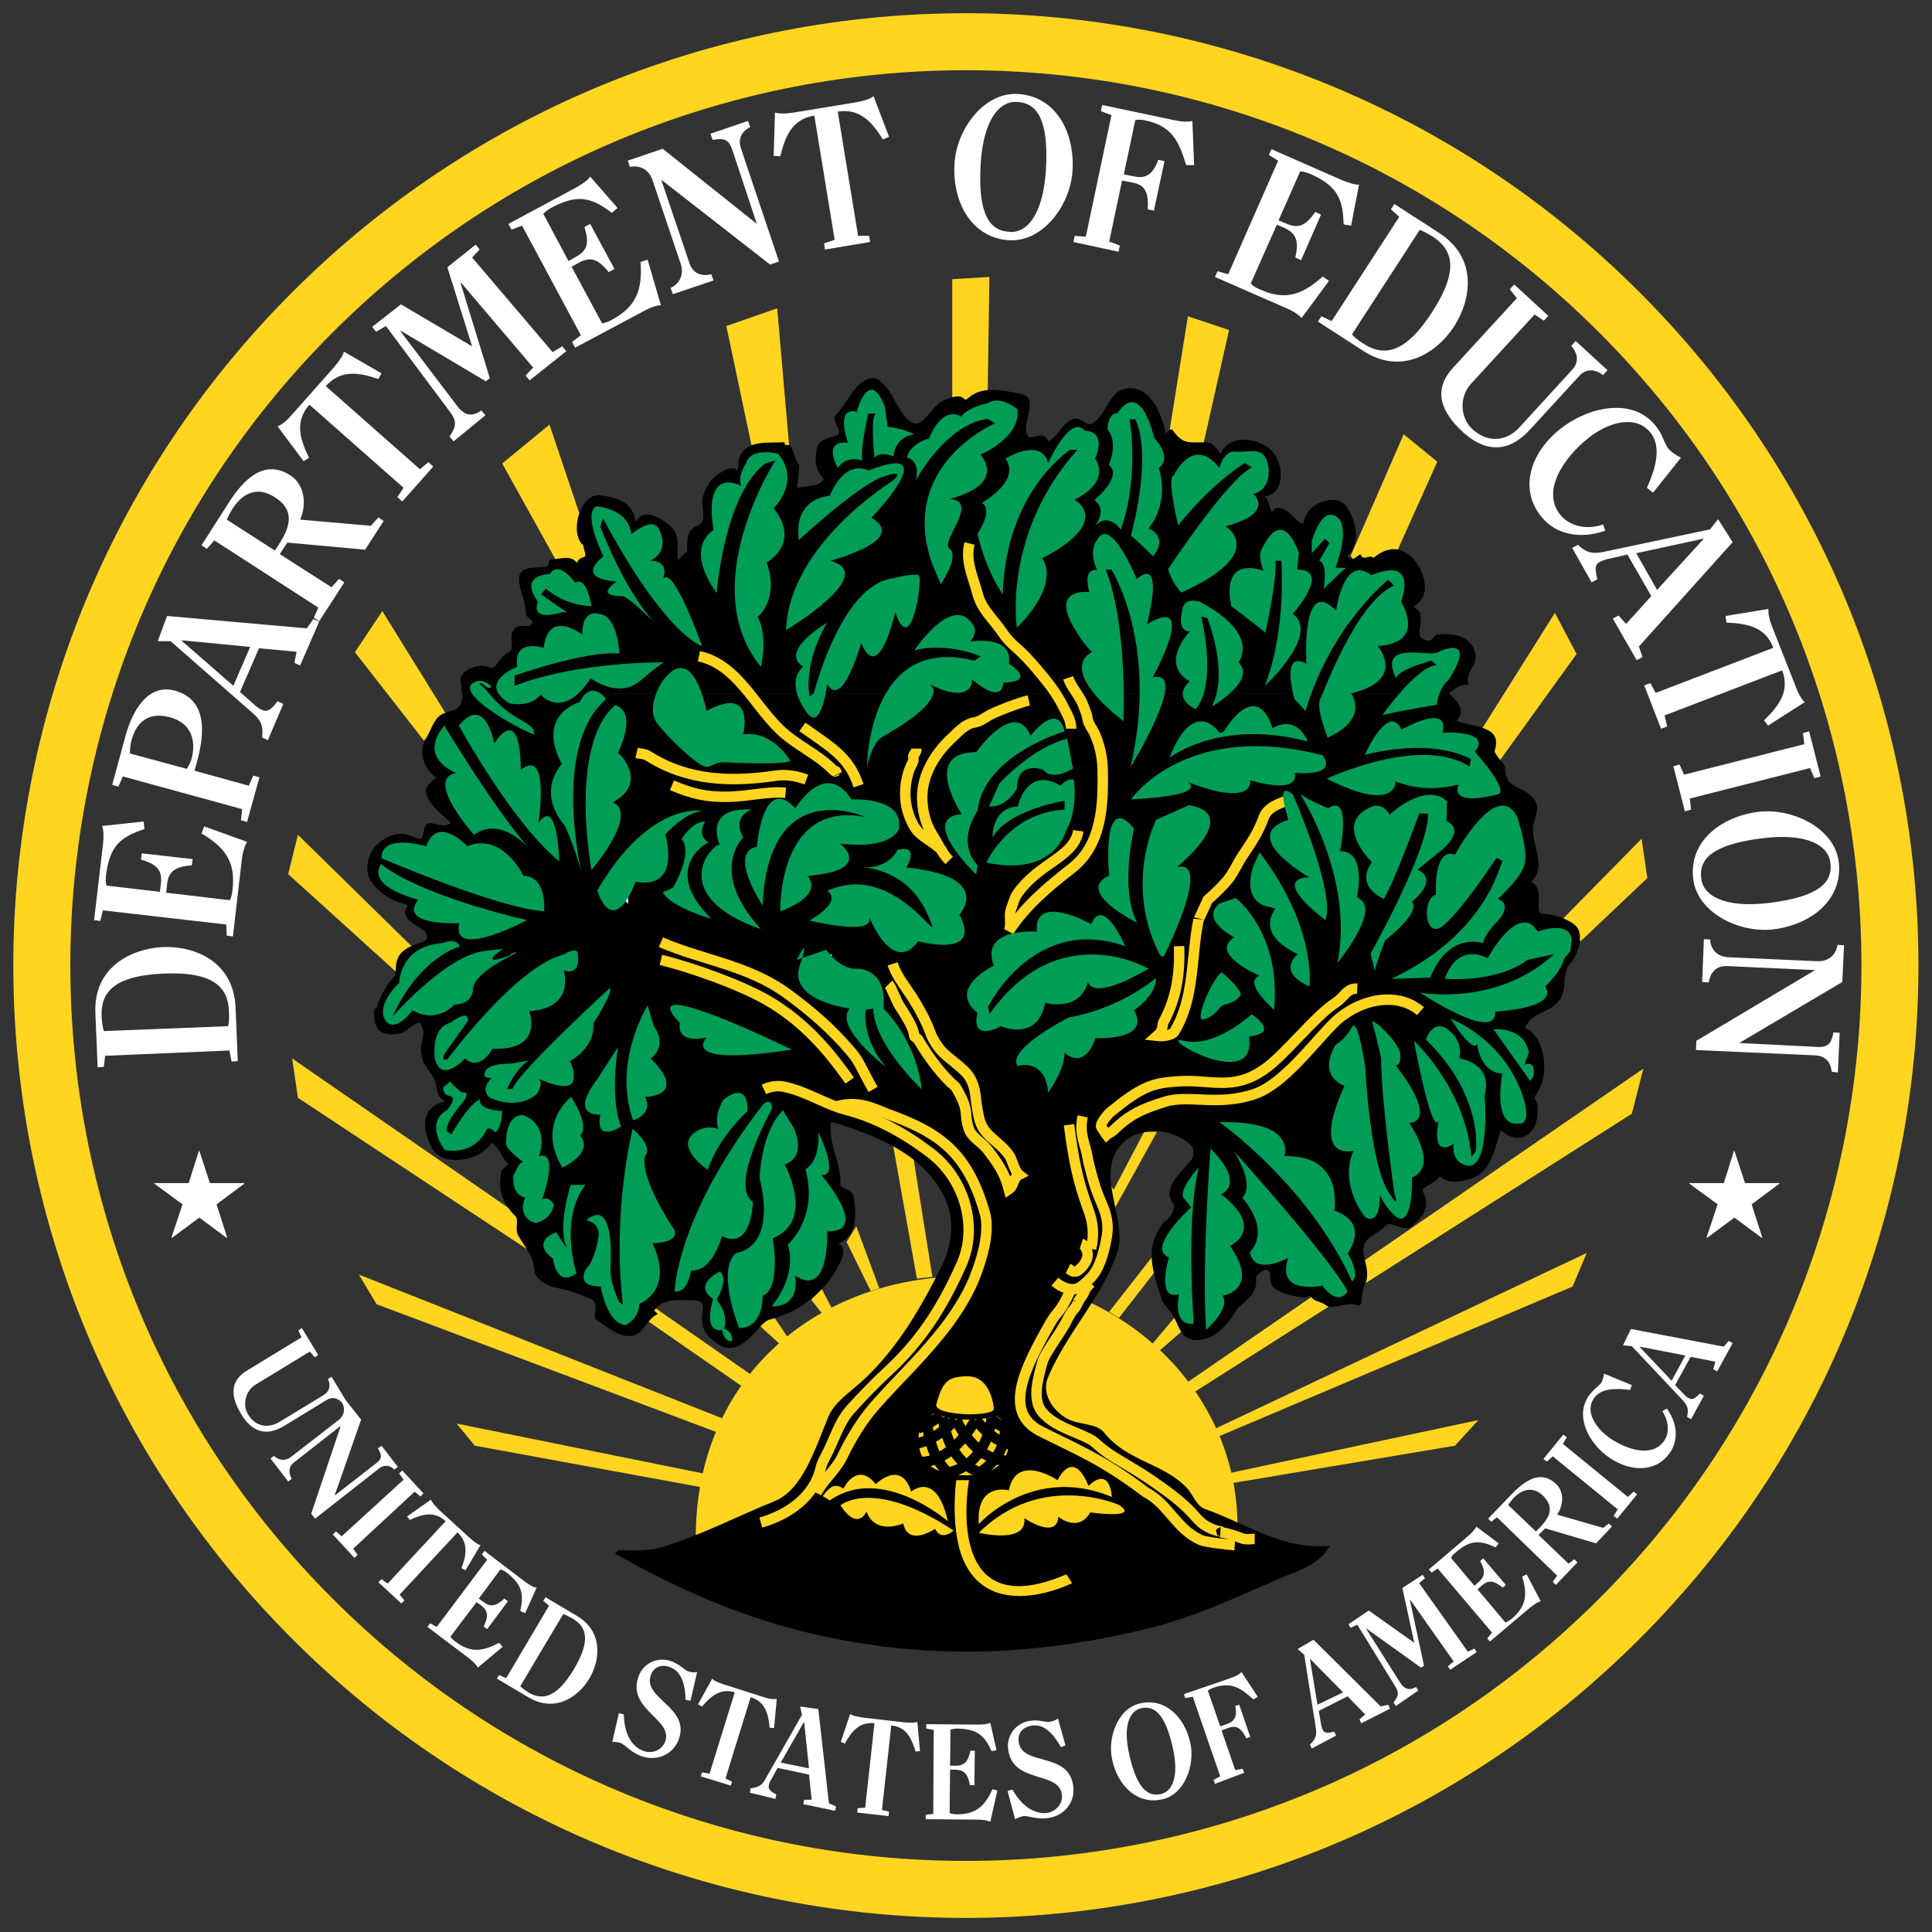 <svg width="102" height="102" viewBox="0 0 102 102" fill="none" xmlns="http://www.w3.org/2000/svg">
<rect x="0" y="0" width="102" height="102" fill="#333333" stroke="none"/>
<g clip-path="url(#clip0_327_617)">
<path d="M65.332 80.572C65.332 73.291 58.982 67.317 51.139 67.363C42.572 67.41 36.597 73.244 36.737 81.412L65.332 80.572Z" fill="#FFD520"/>
<path d="M47.148 60.455L48.408 67.503L49.225 67.41L48.198 60.969" fill="#FFD520"/>
<path d="M62.507 73.104L86.76 56.418L86.153 58.798L62.717 73.711L62.507 73.104Z" fill="#FFD520"/>
<path d="M60.733 71.074L61.993 69.58L62.507 70.187L61.06 71.447L60.733 71.074Z" fill="#FFD520"/>
<path d="M58.562 69.254L61.06 66.056L61.106 66.966L59.075 69.58L58.562 69.254Z" fill="#FFD520"/>
<path d="M82.535 48.483L86.667 44.283L86.97 46.36L83.446 49.697" fill="#FFD520"/>
<path d="M79.197 40.129L83.235 34.528L82.091 32.357L78.17 38.589" fill="#FFD520"/>
<path d="M45.957 68.133L44.696 65.566L45.21 64.749L46.424 68.017L45.957 68.157" fill="#FFD520"/>
<path d="M43.366 68.017L43.95 69.137L43.459 69.417L42.829 68.623L43.366 68.017Z" fill="#FFD520"/>
<path d="M40.821 69.464L41.685 70.747L41.242 71.027L39.888 69.79L40.821 69.464Z" fill="#FFD520"/>
<path d="M34.612 69.067L39.771 72.661L39.351 73.314L34.099 69.674L34.612 69.067Z" fill="#FFD520"/>
<path d="M27.446 64.189L15.425 55.881L15.728 57.958L27.983 66.056L27.446 64.189Z" fill="#FFD520"/>
<path d="M15.728 44.073L21.751 49.977L20.934 51.331L15.215 46.15L15.728 44.073Z" fill="#FFD520"/>
<path d="M18.739 34.434L22.381 39.102L23.524 37.655L20.186 32.264L18.739 34.434Z" fill="#FFD520"/>
<path d="M71.657 29.79L73.595 29.464L75.882 24.376L74.108 22.929L71.307 29.347" fill="#FFD520"/>
<path d="M64.888 17.422L62.717 16.698L61.666 23.232L63.534 23.442L64.888 17.422Z" fill="#FFD520"/>
<path d="M26.513 24.469L29.547 29.93L31.368 29.44L29.01 22.416L26.513 24.469Z" fill="#FFD520"/>
<path d="M39.794 24.073L38.347 17.212L41.032 16.278L41.662 23.536L39.794 24.073Z" fill="#FFD520"/>
<path d="M52.236 14.621L52.143 20.759L50.275 21.272V14.738L52.236 14.621Z" fill="#FFD520"/>
<path d="M58.469 62.322L58.865 63.769L61.083 59.755H60.406L58.795 62.812" fill="#FFD520"/>
<path d="M24.388 36.651C24.388 36.418 24.341 36.185 24.318 35.951C24.248 35.438 25.182 34.948 25.905 35.251C26.209 35.368 26.349 34.645 26.863 34.434C27.283 34.248 26.676 33.384 27.329 33.081C27.586 32.964 28.053 33.221 28.1 32.847C28.123 32.731 27.796 32.591 27.773 32.451C27.773 31.751 27.423 31.214 27.399 30.584C27.376 29.907 28.146 29.977 28.777 29.93C28.917 29.93 29.033 29.744 28.987 29.557C29.477 29.534 30.201 29.254 30.457 29.744C30.644 29.23 30.994 29.604 30.878 29.16C30.714 28.46 30.784 28.834 30.691 28.694C30.084 27.877 30.714 26.033 31.671 26.15C32.581 26.266 33.398 26.476 33.562 27.55C34.005 26.756 34.892 27.363 35.383 27.76C35.849 28.157 35.779 28.74 35.779 29.37C35.779 29.884 36.036 29.137 36.27 29.16C36.293 28.437 36.246 27.97 36.853 27.737C37.39 27.527 36.97 26.64 37.11 26.22C37.343 25.543 37.553 25.193 38.277 24.82C38.837 24.539 39.258 24.983 38.37 24.726C39.374 25.029 38.721 24.633 39.141 23.956C39.584 23.233 40.565 23.396 41.428 23.349C41.382 23.559 41.545 23.466 41.709 23.513C41.825 23.559 42.059 24.539 42.199 24.539C42.129 26.126 41.755 25.73 42.899 25.636C43.202 25.613 43.576 25.356 43.459 25.24C43.039 24.796 43.016 24.306 43.109 23.746C43.202 23.233 43.599 23.163 44.089 23.023C44.673 22.859 43.809 22.229 44.136 21.902C44.65 21.389 44.883 20.712 45.397 20.269C45.63 20.059 46.05 19.825 46.377 20.059C47.171 20.619 47.334 21.646 47.964 22.182C48.735 22.859 49.085 21.366 49.948 21.085C50.345 20.945 50.742 20.782 50.975 21.155C51.746 20.315 52.82 20.595 53.847 20.782C54.897 20.969 54.01 22.112 54.197 22.883C54.337 23.466 54.99 22.556 55.364 23.303C55.901 22.976 56.064 22.392 56.601 22.136C56.975 21.949 57.395 22.486 57.581 22.392C58.352 22.066 58.515 20.759 59.309 20.549C60.616 20.199 61.316 21.716 61.55 22.906C61.643 22.766 61.83 22.579 61.923 22.719C62.53 23.606 62.927 23.279 63.814 23.373C64.047 23.396 64.234 23.723 64.444 23.933C65.004 22.766 66.709 23.233 67.199 23.863C67.946 24.843 67.642 26.126 66.778 26.196C67.035 26.476 66.942 26.686 67.152 27.037C67.245 26.896 67.362 26.78 67.572 26.826C68.132 26.92 68.319 27.503 68.809 27.667C68.949 26.476 70.583 26.01 71.097 26.756C71.47 27.293 71.961 28.577 71.144 29.347C71.12 29.37 71.33 29.604 71.494 29.487C71.634 29.394 71.82 29.207 71.867 29.324C71.961 29.627 72.381 29.23 72.497 29.464C73.221 28.88 73.875 28.81 74.528 29.417C75.112 29.977 75.719 31.447 74.622 32.007C74.762 32.147 74.972 32.264 74.995 32.427C75.112 33.081 74.575 33.734 75.462 33.828C75.579 33.851 75.719 33.524 75.882 33.501C76.746 33.408 77.703 33.594 77.89 34.504C78.03 35.158 77.306 35.461 77.54 36.161C77.119 36.115 76.816 36.348 76.512 36.581C76.536 36.605 76.559 36.605 76.582 36.628H24.388V36.651Z" fill="black"/>
<path d="M76.536 36.651C76.933 37.002 77.423 37.538 76.886 38.052C77.773 38.425 79.337 38.285 78.917 39.615C78.823 39.895 79.454 40.222 79.454 40.549C79.5 41.762 80.434 41.412 80.994 42.206C81.297 42.626 81.087 43.046 80.971 43.466C80.714 44.4 81.764 45.706 80.831 46.547C81.648 46.967 80.901 48.25 81.461 48.25C82.021 48.25 82.908 48.553 83.235 48.927C83.632 49.37 83.282 50.444 82.978 50.77C82.325 51.517 82.861 52.217 82.231 52.918C82.091 53.058 81.951 53.174 81.811 53.268H19.883C19.906 53.034 20.28 52.101 20.77 51.611C21.12 51.261 20.42 50.304 22.147 49.79C22.544 49.674 22.614 49.51 22.497 49.277C22.241 48.81 21.354 48.81 21.354 47.947C21.354 48.297 21.447 47.923 21.517 47.853C21.61 47.76 20.863 47.62 20.513 47.387C19.346 46.64 19.229 45.916 19.533 45.146C19.766 44.586 20.28 44.189 20.91 44.049C21.47 43.933 21.704 44.213 22.147 44.283C22.357 44.33 22.311 44.003 22.427 43.676C22.637 43.116 23.361 43.863 23.805 43.443C23.384 43.023 22.871 42.672 22.614 42.182C22.334 41.622 22.544 41.436 23.034 41.062C22.451 40.666 22.054 39.755 22.427 39.125C22.731 38.612 22.894 37.982 23.268 37.748C23.665 37.492 24.271 37.585 24.388 36.978C24.411 36.861 24.411 36.745 24.411 36.628H76.536V36.651Z" fill="black"/>
<path d="M81.788 53.244C81.228 53.617 80.901 53.524 80.504 54.271C81.648 54.761 81.765 56.791 81.204 57.608C80.761 58.285 81.298 57.725 81.158 58.962C81.064 59.872 80.177 60.549 79.244 59.662C78.917 60.595 78.73 61.902 77.656 62.229C77.19 62.369 76.536 62.556 76.022 62.112C75.766 62.486 74.995 62.696 75.112 62.882C75.579 63.746 75.065 64.306 74.528 64.749C74.132 65.076 73.455 64.446 73.198 64.679C72.521 65.356 71.751 65.333 72.031 66.406C72.124 66.826 72.311 67.386 72.031 67.877C71.797 68.297 72.031 69.067 71.634 68.903C71.144 68.693 70.327 69.183 70.023 68.927C69.72 68.67 69.393 68.763 69.183 68.413C68.716 68.6 68.926 68.32 68.973 68.507C68.553 68.507 68.016 68.367 67.666 68.227C67.199 68.04 67.035 67.83 67.059 67.27C67.059 67.13 66.872 66.966 66.685 67.083C66.522 67.177 66.289 67.363 66.312 67.48C66.429 68.507 65.518 68.717 65.215 69.254C64.795 70 64.048 70.77 63.161 70.747C62.297 70.724 62.297 70.024 61.877 69.37C61.807 69.277 61.387 68.763 61.363 68.693C60.803 66.943 60.406 65.893 61.457 64.493C61.597 64.516 62.157 63.839 61.923 63.536C61.34 62.766 62.32 61.926 62.904 61.225C63.044 61.062 63.044 60.619 62.904 60.479C61.527 59.218 59.192 59.545 58.725 61.295C58.305 62.836 59.496 64.726 58.959 66.22C58.095 68.6 56.345 70.35 55.341 72.684C54.967 73.547 55.551 74.458 56.345 74.901C56.975 75.251 57.885 75.111 58.305 75.648C59.519 77.165 61.41 77.235 62.67 78.565C62.974 78.892 63.161 79.499 63.604 79.662C65.775 80.432 67.829 81.879 70.21 81.599C69.627 82.672 68.436 82.952 67.479 83.372C65.192 84.353 63.021 85.403 60.476 86.01C54.827 87.363 49.575 87.62 43.903 86.476C39.725 85.636 36.036 84.049 32.465 82.019C32.535 81.949 32.605 81.832 32.675 81.832C33.445 81.879 34.262 81.879 34.916 81.692C36.993 81.062 38.954 80.035 40.868 79.265C42.386 78.658 43.016 76.511 43.74 74.784C43.973 74.224 44.486 73.781 45 73.361C47.148 71.611 48.525 69.23 49.739 66.803C50.252 65.776 50.439 64.353 49.855 63.186C48.735 60.899 46.237 59.942 43.88 59.218C43.693 60.362 44.416 61.365 44.37 62.532C44.37 62.766 45.023 62.789 45.07 63.163C45.21 64.073 45.303 65.24 44.276 65.636C44.627 65.846 44.533 66.22 44.44 66.453C43.763 68.063 42.316 69.254 40.612 69.674C40.121 69.79 39.491 71.191 38.464 71.167C37.974 71.167 37.227 70.514 37.11 70.024C36.9 69.277 37.507 68.647 36.597 68.647C35.943 68.67 35.056 68.46 34.542 69.183C34.542 69.207 34.659 69.3 34.729 69.37C34.122 69.65 33.936 70.514 33.282 70.537C32.605 70.584 32.045 70.024 31.485 69.674C31.228 69.534 31.695 68.787 31.204 68.577C30.551 68.32 30.084 68.11 29.384 67.993C28.94 67.923 28.24 67.55 28.217 67.06C28.147 66.22 27.703 65.87 27.33 65.169C27.19 64.889 27.4 64.399 27.213 64.213C26.513 63.513 26.279 62.789 26.466 61.879C26.513 61.716 26.699 61.599 26.84 61.459C26.443 61.085 26.419 60.642 25.952 60.339C25.299 61.342 23.431 61.575 22.871 60.712C22.381 59.919 22.008 58.495 23.502 58.145C22.848 57.772 23.221 57.282 22.778 56.721C21.611 55.251 22.731 54.878 22.194 54.038C22.101 53.874 21.541 54.318 21.424 54.411C21.05 54.714 20.163 54.621 20 54.388C19.767 54.038 19.697 53.758 19.767 53.244H81.788Z" fill="black"/>
<path d="M92.129 62.462H93.949V62.486L92.479 63.583L93.039 65.333L93.016 65.356L91.568 64.283L90.121 65.356L90.098 65.333L90.681 63.583L89.188 62.486V62.462H91.008L91.545 60.759H91.568L92.129 62.462Z" fill="white"/>
<path d="M11.083 62.462H12.903V62.486L11.433 63.583L11.993 65.333L11.97 65.356L10.523 64.283L9.075 65.356L9.052 65.333L9.636 63.583L8.142 62.486V62.462H9.962L10.499 60.759H10.523L11.083 62.462Z" fill="white"/>
<path d="M85.49 85.466C104.542 66.418 104.542 35.536 85.49 16.488C66.438 -2.559 35.548 -2.559 16.497 16.488C-2.555 35.536 -2.555 66.418 16.497 85.466C35.548 104.514 66.438 104.514 85.49 85.466Z" stroke="#FFD520" stroke-width="3.01"/>
<path d="M63.837 75.578L83.772 66.15L83.025 67.923L63.954 75.998L63.837 75.578Z" fill="#FFD520"/>
<path d="M64.468 77.865L78.053 74.971L76.816 76.325L64.585 78.378L64.468 77.865Z" fill="#FFD520"/>
<path d="M18.949 67.293L19.883 68.857L38.184 75.741L38.417 74.995L18.949 67.293Z" fill="#FFD520"/>
<path d="M24.108 75.158L37.6 77.888L37.414 78.588L25.065 76.325L24.108 75.158Z" fill="#FFD520"/>
<path d="M43.529 50.397C43.599 50.467 43.669 50.584 43.739 50.584C43.809 50.584 43.879 50.467 43.95 50.397C43.809 50.397 43.669 50.397 43.529 50.397Z" fill="white"/>
<path d="M33.165 47.293C33.095 47.363 32.978 47.433 32.978 47.503C32.978 47.573 33.095 47.643 33.165 47.713C33.165 47.573 33.165 47.433 33.165 47.293Z" fill="white"/>
<path d="M64.678 53.034C64.935 52.987 65.378 52.778 65.495 52.544C65.565 52.404 65.145 51.844 64.491 51.331C63.954 51.751 63.02 53.968 63.534 53.828C64.304 53.594 64.304 53.104 64.678 53.034Z" fill="#009D57"/>
<path d="M25.275 36.091C25.485 36.045 25.555 36.185 25.695 36.278C25.859 36.395 25.976 36.231 25.905 36.185C25.579 35.975 25.369 35.834 24.995 36.045C23.805 36.745 28.917 39.288 28.17 38.682C28.263 38.355 27.539 38.052 27.329 37.912C26.022 37.141 25.765 36.371 25.275 36.091Z" fill="#009D57"/>
<path d="M40.331 57.515C40.681 57.351 41.032 57.305 41.405 57.375C42.596 57.632 43.529 58.285 44.65 58.588C46.284 59.008 47.754 59.825 49.132 60.875C50.906 62.229 51.676 64.749 50.742 66.803C49.739 69.02 48.665 70.747 46.844 72.427C46.26 72.964 45.373 73.874 44.883 74.434C44.276 75.111 44.043 76.044 43.576 76.908C43.506 77.048 43.389 77.258 43.343 77.445C42.992 79.078 41.545 79.989 40.168 80.385" stroke="#FFD520" stroke-width="0.552"/>
<path d="M44.066 58.448C45.257 58.028 46.214 58.565 46.821 58.798C49.692 59.825 51.069 60.899 51.98 63.979C52.306 65.076 51.793 66.593 51.443 67.48C51.069 68.437 50.299 69.627 49.575 70.49C48.502 71.82 47.334 72.917 46.261 74.131C45.234 75.275 44.603 76.628 44.44 76.955C44.113 77.608 43.436 78.168 43.109 78.822" stroke="#FFD520" stroke-width="0.552"/>
<path d="M43.436 78.985C43.903 78.355 44.136 78.355 44.533 78.588C44.533 78.588 45.233 77.118 46.237 78.355C46.237 78.355 47.568 77.025 48.105 78.752C48.105 78.752 49.435 77.585 50.042 80.315C50.042 80.315 46.541 77.281 43.809 79.219L43.436 78.985Z" fill="#FFD520"/>
<path d="M44.37 79.475C44.37 79.475 46.074 77.982 50.345 80.805C50.345 80.805 49.692 81.412 49.365 80.712C49.365 80.712 47.964 81.692 47.684 80.432C47.684 80.432 46.214 81.085 45.747 79.802C45.747 79.802 45.303 80.876 44.37 79.475Z" fill="#FFD520"/>
<path d="M49.435 74.131C49.762 72.964 50.019 72.684 51.022 72.661C52.353 72.614 52.469 74.365 52.469 74.365C52.516 74.831 49.248 74.761 49.435 74.131Z" fill="#FFD520"/>
<path d="M49.318 74.621C49.318 74.621 48.571 74.924 48.501 75.788C48.385 77.048 49.155 77.888 50.999 77.888C52.82 77.888 53.286 76.885 53.286 75.975C53.286 75.088 52.586 74.761 52.586 74.761C52.586 74.761 52.049 74.948 51.022 74.948C50.019 74.971 49.318 74.621 49.318 74.621Z" fill="#FFD520"/>
<path d="M49.668 74.714C49.668 74.714 49.225 75.111 48.455 75.415" stroke="black" stroke-width="0.553"/>
<path d="M50.439 74.948C50.439 74.948 49.459 76.068 48.268 76.231" stroke="black" stroke-width="0.553"/>
<path d="M51.489 74.971C51.489 74.971 50.369 77.142 48.642 77.188" stroke="black" stroke-width="0.553"/>
<path d="M52.353 74.855C52.353 74.855 52.166 77.422 49.902 77.772" stroke="black" stroke-width="0.553"/>
<path d="M53.006 74.948C53.006 74.948 53.52 76.698 51.536 77.865" stroke="black" stroke-width="0.553"/>
<path d="M52.283 74.855C52.283 74.855 52.633 75.251 53.403 75.555" stroke="black" stroke-width="0.553"/>
<path d="M51.536 74.948C51.536 74.948 52.283 76.115 53.473 76.278" stroke="black" stroke-width="0.553"/>
<path d="M50.485 74.971C50.485 74.971 51.419 77.072 53.123 77.118" stroke="black" stroke-width="0.553"/>
<path d="M49.785 74.831C49.785 74.831 49.972 77.515 52.236 77.865" stroke="black" stroke-width="0.553"/>
<path d="M56.438 59.382C56.671 61.132 56.858 62.229 57.465 63.886C57.722 64.563 57.769 65.216 57.605 65.916C57.605 65.87 57.605 65.823 57.605 65.753" stroke="#FFD520" stroke-width="0.552"/>
<path d="M56.484 68.18C55.994 69.3 55.784 69.253 55.457 69.837C54.08 72.264 52.936 74.528 54.92 75.555C56.718 76.465 58.212 77.048 60.476 78.775C61.69 79.405 62.11 80.735 63.37 81.295C63.651 81.436 64.911 81.552 65.191 81.576" stroke="#FFD520" stroke-width="0.552"/>
<path d="M57.161 58.938C56.951 59.895 57.325 60.455 57.418 61.109C57.442 61.295 57.535 61.622 57.582 61.809C57.745 62.462 57.885 62.883 58.142 63.489C58.399 64.049 58.539 64.609 58.445 65.216C58.352 65.8 58.212 66.36 57.978 66.873C57.792 67.293 57.442 67.643 57.068 67.923C56.671 68.227 56.064 67.993 55.691 67.667" stroke="#FFD520" stroke-width="0.552"/>
<path d="M57.091 65.66C57.231 65.706 57.348 65.893 57.395 66.056C57.488 66.383 57.325 66.663 57.115 66.897C56.998 67.013 56.881 67.153 56.695 67.13C56.578 67.13 56.484 67.013 56.391 66.967" stroke="#FFD520" stroke-width="0.552"/>
<path d="M57.582 67.737C57.465 67.853 57.302 68.017 57.255 68.18C57.208 68.343 56.975 68.623 56.905 68.74C56.928 68.693 56.952 68.717 56.952 68.693C56.648 69.323 56.718 68.95 56.368 69.627C55.948 70.49 55.154 71.4 55.014 71.984C54.804 72.801 54.454 73.921 55.061 74.598C55.714 75.321 56.671 75.531 57.535 75.975C57.769 76.091 57.955 76.301 58.165 76.465C58.772 76.978 59.589 77.328 60.85 78.192C61.62 78.728 62.32 79.219 62.95 79.895C63.161 80.129 63.347 80.362 63.604 80.525C63.861 80.689 64.141 80.805 64.445 80.852C64.491 80.852 64.468 80.899 64.445 80.899C64.841 80.945 65.215 81.085 65.588 81.225C65.775 81.296 66.032 81.249 66.242 81.249" stroke="#FFD520" stroke-width="0.552"/>
<path d="M58.702 79.032C58.702 79.032 58.632 77.352 57.465 78.448C57.465 78.448 56.764 76.418 55.831 78.145C55.831 78.145 53.66 76.675 53.263 78.682C53.263 78.682 51.512 78.215 51.676 80.479C51.653 80.455 54.524 77.282 58.702 79.032Z" fill="#FFD520"/>
<path d="M59.075 79.452C59.075 79.452 54.99 77.632 51.676 80.922C51.676 80.922 54.243 81.552 54.08 80.152C54.08 80.152 55.784 81.319 55.877 80.082C55.877 80.082 56.928 80.945 57.558 79.849C57.558 79.849 60.242 80.222 59.075 79.452Z" fill="#FFD520"/>
<path d="M50.999 82.649C52.586 85.613 56.601 83.582 56.601 83.582L56.298 83.116C49.692 85.963 51.162 78.145 51.162 78.145H50.486C50.486 78.122 50.089 80.969 50.999 82.649Z" fill="#FFD520"/>
<path d="M48.921 74.504C48.921 74.504 48.804 77.025 50.438 78.052" stroke="black" stroke-width="0.553"/>
<path d="M24.225 38.309C24.225 38.309 27.026 43.443 29.524 45.473C29.524 45.473 29.454 41.996 28.427 43.443C28.427 43.443 29.057 39.405 27.493 40.642C27.493 40.642 27.563 37.095 26.093 39.242C26.093 39.242 25.626 36.605 24.225 38.309Z" fill="#009D57"/>
<path d="M23.454 38.308C23.454 38.308 26.256 42.976 28.123 45.006C28.123 45.006 26.559 42.976 25.018 44.073C25.018 44.073 22.381 41.109 24.085 40.806C24.085 40.806 22.007 40.059 23.454 38.308Z" fill="#009D57"/>
<path d="M30.761 46.36C30.761 46.36 29.033 39.452 31.998 36.908C31.998 36.908 31.228 35.811 30.597 37.071C30.597 37.071 28.263 37.702 29.664 40.339C29.664 40.339 28.263 41.739 29.827 43.606C29.827 43.606 30.457 44.959 30.761 46.36Z" fill="#009D57"/>
<path d="M31.228 45.94C31.228 45.94 29.991 39.405 32.465 37.235C32.465 37.235 33.702 37.398 32.628 39.732C32.628 39.732 34.332 41.295 32.325 42.369C32.325 42.346 33.865 42.672 31.228 45.94Z" fill="#009D57"/>
<path d="M20.14 45.31C20.14 45.31 26.256 47.947 28.73 48.11C28.73 48.11 28.893 46.243 27.633 46.243C27.633 46.243 26.536 43.909 24.668 44.679C24.668 44.679 23.104 42.976 22.497 44.679C22.521 44.679 20.116 43.956 20.14 45.31Z" fill="#009D57"/>
<path d="M20.117 45.613C20.117 45.613 21.704 47.13 27.82 48.577C27.82 48.577 23.782 50.747 24.248 48.74C24.248 48.74 20.98 48.904 22.078 47.503C22.054 47.48 19.323 46.85 20.117 45.613Z" fill="#009D57"/>
<path d="M24.272 49.977C24.272 49.977 22.171 50.49 20.724 53.664C20.724 53.664 23.525 50.467 25.556 50.21L26.559 50.094C26.559 50.094 25.089 51.097 26.91 50.444C26.91 50.444 27.026 50.28 27.26 50.28C27.493 50.28 25.042 51.214 24.972 52.217C24.972 52.217 24.972 53.034 23.992 53.034C23.992 53.034 23.105 54.084 21.774 53.338C21.774 53.338 21.004 54.434 20.444 53.991C20.444 53.991 19.627 53.338 21.074 51.891C21.074 51.891 21.074 49.977 23.338 49.79C23.338 49.814 24.085 49.44 24.272 49.977Z" fill="#009D57"/>
<path d="M24.622 54.014L23.502 55.578C23.502 55.578 23.221 56.045 23.618 55.928C23.618 55.928 27.283 50.98 29.757 50.397C29.757 50.397 30.574 49.86 30.504 50.467C30.504 50.467 30.691 51.517 29.757 51.237C29.757 51.237 30.411 53.221 27.937 53.384C27.937 53.384 28.754 55.485 25.999 55.368C25.999 55.368 25.346 56.605 24.552 55.881C24.552 55.881 23.315 57.235 22.965 55.928C22.965 55.928 22.684 54.294 23.782 53.991C23.782 53.991 24.529 53.431 24.669 53.688C24.762 53.874 24.622 54.014 24.622 54.014Z" fill="#009D57"/>
<path d="M23.758 57.095C23.758 57.095 24.061 57.445 24.388 57.678C24.388 57.678 25.042 57.515 24.225 58.448C24.225 58.448 23.478 59.335 23.594 59.732L23.828 59.895C23.828 59.895 24.715 58.308 25.345 58.028C25.345 58.028 25.112 58.565 26.512 58.658C26.512 58.658 26.512 59.475 26.162 59.779C26.162 59.779 25.765 59.382 25.649 59.709C25.649 59.709 25.112 60.992 23.478 60.712C23.478 60.712 22.381 59.312 23.594 58.612C23.594 58.612 24.178 57.958 23.758 57.865C23.338 57.795 23.408 57.398 23.408 57.398L23.758 57.095Z" fill="#009D57"/>
<path d="M26.839 56.161C26.839 56.161 25.392 56.115 25.602 56.861L25.952 56.931C25.952 56.931 25.322 57.445 25.835 57.935C25.835 57.935 27.189 58.682 28.333 57.772C28.333 57.772 28.846 57.025 28.286 56.885C28.286 56.885 30.154 57.818 30.27 57.002C30.27 57.002 30.387 56.581 30.084 56.021C30.084 56.021 31.438 55.321 31.321 54.038C31.321 54.038 32.441 52.287 32.184 52.171C32.184 52.171 27.399 56.558 27.049 57.492H26.769C26.769 57.492 27.189 56.441 27.936 55.975C27.936 55.998 26.956 56.161 26.839 56.161Z" fill="#009D57"/>
<path d="M28.543 61.015C29.523 60.852 28.613 63.349 28.613 63.349C28.893 63.069 29.243 63.583 29.243 63.583C29.057 64.516 28.24 64.563 28.24 64.563C27.236 64.213 27.726 63.233 27.726 63.233C27.142 63.069 27.096 62.579 27.096 62.112C27.096 62.112 27.376 61.365 27.609 61.342C27.609 61.342 26.606 60.595 26.722 60.339C26.722 60.339 26.652 58.892 27.586 58.868C27.586 58.868 29.033 59.218 28.45 61.085" fill="#009D57"/>
<path d="M37.997 67.13C37.997 67.13 36.527 67.83 37.647 68.577C37.647 68.577 37.063 70.397 38.114 70.21C38.114 70.21 38.231 70.91 38.651 70.794C38.651 70.794 38.767 70.374 38.231 70.14C38.231 70.14 38.511 69.44 37.834 68.624C37.834 68.6 38.511 67.55 37.997 67.13Z" fill="#009D57"/>
<path d="M40.752 58.542C40.752 58.542 38.464 62.626 39.748 63.443C39.748 63.443 39.701 66.056 38.114 65.263C38.114 65.263 37.647 67.13 36.48 67.083C36.48 67.083 36.316 68.297 35.616 68.18C35.616 68.18 35.663 64.283 40.285 58.308C40.285 58.308 40.752 57.865 40.752 58.542Z" fill="#009D57"/>
<path d="M38.184 58.075C38.184 58.075 39.468 56.908 39.468 58.658C39.468 58.658 37.95 59.989 37.367 61.762C37.367 61.762 35.686 60.642 36.596 59.849C36.596 59.849 37.18 59.312 37.927 59.615C37.927 59.615 37.74 59.079 37.974 58.519C38.184 57.982 38.184 58.075 38.184 58.075Z" fill="#009D57"/>
<path d="M33.398 59.592C33.398 59.592 32.301 63.956 32.885 68.88L32.698 68.763C32.698 68.763 32.185 67.713 32.231 66.943C32.231 66.943 32.535 63.092 30.948 64.423C30.948 64.423 31.765 64.539 31.578 65.403C31.578 65.403 31.414 66.523 30.948 66.99C30.948 66.99 30.317 67.923 31.718 67.923C31.718 67.923 32.021 69.907 33.048 69.954C33.048 69.954 33.749 69.603 33.749 68.833C33.749 68.833 35.616 68.18 34.449 65.636C34.449 65.636 36.2 65.636 35.453 64.703C35.453 64.703 33.772 62.182 34.052 61.039C34.075 61.015 34.542 60.595 33.398 59.592Z" fill="#009D57"/>
<path d="M41.802 55.415C41.802 55.415 33.235 51.214 35.896 54.014C35.896 54.014 35.593 55.111 37.297 54.785C37.297 54.808 35.733 56.348 41.802 55.415Z" fill="#009D57"/>
<path d="M34.192 53.081C34.192 53.081 32.325 56.045 33.422 59.148C33.422 59.148 34.519 58.845 34.052 57.912C34.052 57.912 36.387 57.912 34.356 55.881C34.356 55.881 35.289 55.251 34.519 54.178L34.192 53.081Z" fill="#009D57"/>
<path d="M32.628 55.274C32.628 55.274 32.161 57.911 32.791 59.475C32.791 59.475 31.391 60.409 31.694 58.845C31.694 58.845 29.99 59.008 31.531 56.978L32.628 55.274Z" fill="#009D57"/>
<path d="M30.154 57.912C30.154 57.912 28.286 59.312 29.687 61.646C29.687 61.646 31.391 60.875 30.621 59.942C30.621 59.942 31.227 59.615 30.154 57.912Z" fill="#009D57"/>
<path d="M29.36 65.053C29.36 65.053 27.96 65.519 29.197 66.453C29.197 66.453 29.36 68.017 30.434 67.223C30.434 67.223 29.5 64.423 30.901 62.556H30.131C30.131 62.556 29.36 64.889 29.967 65.986L29.36 65.053Z" fill="#009D57"/>
<path d="M34.893 50.677C36.503 51.074 39.001 51.961 40.448 52.777C42.759 54.084 44.136 56.045 44.86 57.048" stroke="#FFD520" stroke-width="0.552"/>
<path d="M34.893 49.744C37.11 50.7 39.491 50.957 41.545 52.451C42.829 53.384 43.95 54.364 44.953 55.555C45.397 56.068 45.537 56.558 46.097 57.515" stroke="#FFD520" stroke-width="0.552"/>
<path d="M31.531 47.013C31.531 47.013 32.302 49.65 33.562 46.546C33.562 46.546 35.896 47.177 35.126 44.049C35.126 44.049 36.223 42.812 37.157 42.812C37.133 42.812 34.332 42.206 31.531 47.013Z" fill="#009D57"/>
<path d="M41.195 48.11C41.195 48.11 41.032 42.206 45.7 43.139C45.7 43.139 40.565 40.806 40.261 47.807C40.261 47.807 38.394 45.006 39.958 44.703C39.958 44.703 40.261 40.806 41.989 42.672C41.989 42.672 43.553 40.035 44.953 42.206C44.953 42.206 47.754 42.042 47.451 43.769C47.451 43.769 47.147 44.866 44.346 44.539C44.346 44.539 46.214 45.94 42.642 46.243C42.596 46.243 43.669 47.177 41.195 48.11Z" fill="#009D57"/>
<path d="M45.397 45.776C45.397 45.776 47.895 45.776 48.968 48.273C50.065 50.77 47.404 45.309 43.669 47.036C43.669 47.036 44.603 47.503 42.736 48.6C42.736 48.6 46.471 49.533 45.84 48.297C45.84 48.297 47.078 51.564 48.478 49.697C48.478 49.697 51.91 50.63 50.649 48.297C50.649 48.297 52.516 46.266 47.848 45.8C47.848 45.8 48.618 44.563 47.381 44.866C47.404 44.843 46.938 45.94 45.397 45.776Z" fill="#009D57"/>
<path d="M36.9 34.645C38.861 35.065 39.771 37.142 41.148 38.495C42.012 39.335 43.156 39.802 43.973 40.642C44.206 40.876 44.043 40.526 44.206 40.876" stroke="#FFD520" stroke-width="0.552"/>
<path d="M42.362 38.378C43.903 39.475 44.813 39.942 45.327 41.482" stroke="#FFD520" stroke-width="0.552"/>
<path d="M33.609 39.755C33.819 39.802 34.029 39.779 34.239 39.919C36.34 41.249 38.651 41.296 41.008 40.946C41.545 40.876 42.059 40.969 42.572 41.156" stroke="#FFD520" stroke-width="0.552"/>
<path d="M35.476 41.459C36.526 41.902 37.273 42.089 38.441 42.066C39.561 42.042 40.541 41.762 41.475 41.856" stroke="#FFD520" stroke-width="0.552"/>
<path d="M56.391 35.788C56.578 36.325 57.021 36.745 57.208 37.281C57.278 37.492 57.395 37.725 57.418 37.958C57.465 38.238 57.675 38.472 57.792 38.728C58.048 39.312 58.188 39.919 58.212 40.525C58.258 42.392 58.212 44.586 56.578 45.846C55.294 46.85 54.127 47.83 53.263 49.16C53.427 48.787 53.24 48.367 53.38 47.993C53.473 47.736 53.543 47.456 53.683 47.223C54.15 46.546 54.734 46.08 55.411 45.613C56.064 45.146 56.811 44.679 56.928 43.862" stroke="#FFD520" stroke-width="0.552"/>
<path d="M51.186 28.693C50.952 29.627 51.372 30.444 51.606 31.331C51.816 32.171 52.446 32.684 52.936 33.407C53.123 33.688 53.356 33.944 53.637 34.178C54.033 34.528 54.383 34.901 54.734 35.321C55.27 35.951 55.761 36.558 56.111 37.258C56.298 37.632 56.554 38.028 56.554 38.472" stroke="#FFD520" stroke-width="0.552"/>
<path d="M54.314 36.978C53.893 37.071 52.469 37.585 52.096 37.842C51.909 37.958 51.699 38.098 51.442 38.145C50.976 38.215 50.649 38.588 50.322 38.892C49.412 39.709 48.688 40.852 48.688 42.089C48.688 42.766 48.851 43.489 49.225 44.072C49.528 44.539 49.715 45.029 50.112 45.426" stroke="#FFD520" stroke-width="0.553"/>
<path d="M48.385 39.522C48.385 39.662 48.338 39.732 48.245 39.849C48.175 39.919 48.268 40.105 48.198 40.222C48.105 40.432 47.988 40.642 47.941 40.852C47.661 41.832 47.778 42.836 48.291 43.676C48.642 44.236 49.342 44.446 49.785 44.959" stroke="#FFD520" stroke-width="0.553"/>
<path d="M68.062 42.229C67.526 42.416 66.895 42.626 66.709 43.186C66.569 43.559 66.405 43.909 66.195 44.259C65.962 44.656 65.705 45.006 65.471 45.38C65.285 45.706 65.121 46.033 64.911 46.336C64.608 46.733 64.141 47.176 63.767 47.503C63.767 47.503 63.277 48.577 63.277 48.553C62.857 50.654 63.09 52.661 61.993 54.481C61.9 54.621 61.48 54.738 61.083 54.691C61.293 54.504 61.27 54.481 61.293 54.458C61.386 54.271 61.363 54.108 61.433 53.944C62.133 52.661 62.297 51.354 62.25 49.954" stroke="#FFD520" stroke-width="0.552"/>
<path d="M71.657 52.194C71.097 52.171 71.004 52.614 70.513 52.941C69.439 53.618 67.805 55.741 66.732 56.465C65.051 57.632 63.931 56.955 62.11 57.095C60.803 57.188 60.242 57.398 58.632 58.705C58.515 58.798 58.048 59.335 58.142 59.499C58.305 59.732 58.282 59.732 58.422 59.919C58.608 59.755 58.632 59.825 58.795 59.662C59.682 58.798 60.383 58.518 61.503 58.168C62.764 57.772 64.304 58.425 66.265 57.748C67.782 57.212 69.276 55.158 70.42 54.014C71.61 52.824 73.688 52.264 74.995 53.384" stroke="#FFD520" stroke-width="0.552"/>
<path d="M63.277 61.645C63.277 61.645 62.04 62.976 62.577 63.349L62.88 63.746C62.88 63.746 60.476 65.916 61.713 66.383C61.713 66.383 61.013 68.717 62.25 68.32C62.25 68.32 61.853 70.024 63.02 69.883C63.044 69.883 62.577 64.749 63.277 61.645Z" fill="#009D57"/>
<path d="M63.908 60.642C63.908 60.642 63.441 66.64 63.674 70.21C63.674 70.21 65.005 69.043 64.538 68.413C64.538 68.413 66.569 68.11 64.935 65.776C64.935 65.776 66.872 64.913 64.468 63.046C64.445 63.046 65.845 62.579 63.908 60.642Z" fill="#009D57"/>
<path d="M65.144 60.782C65.144 60.782 70.21 66.383 71.144 68.18C71.144 68.18 70.677 69.043 69.813 67.876C69.813 67.876 67.315 68.413 68.016 66.406C68.016 66.406 66.218 67.41 65.985 66.103C65.985 66.103 67.152 65.099 65.588 63.232C65.611 63.209 66.312 62.649 65.144 60.782Z" fill="#009D57"/>
<path d="M64.374 59.242C64.374 59.242 69.043 62.509 71.377 67.643C71.377 67.643 71.868 67.387 71.144 66.173C71.144 66.173 72.381 64.609 70.444 63.909C70.444 63.909 70.981 60.946 67.806 61.039C67.806 61.016 68.506 59.149 64.374 59.242Z" fill="#009D57"/>
<path d="M72.078 56.348C72.078 56.348 72.311 61.412 73.315 62.952C73.968 63.979 73.618 63.022 73.618 63.022C73.618 63.022 72.918 58.122 72.918 55.858C72.918 55.858 72.615 54.528 72.451 53.991C72.334 53.617 73.852 54.994 73.922 55.624C73.992 56.255 73.688 56.255 73.688 56.255C73.688 56.255 76.022 59.125 74.389 59.288C74.389 59.288 76.023 61.552 74.552 62.159C74.552 62.159 74.622 65.193 73.548 64.096C73.081 63.629 72.848 63.092 72.848 63.092C72.848 63.092 72.918 64.726 72.078 64.259C72.078 64.259 70.677 62.626 71.447 60.759C71.447 60.759 69.136 61.365 70.981 57.328C70.981 57.328 69.51 56.861 70.514 55.158C70.514 55.158 71.051 54.854 71.377 54.224C71.681 53.641 72.078 56.348 72.078 56.348Z" fill="#009D57"/>
<path d="M74.645 54.948C74.645 54.948 77.376 57.445 77.68 61.086L77.913 60.782C77.913 60.782 78.38 57.912 75.275 54.878C75.275 54.878 75.742 53.478 76.746 54.645C76.746 54.645 77.213 55.111 77.049 55.881C77.049 55.881 78.847 56.115 78.38 57.818C78.38 57.818 78.683 61.389 77.609 61.552C77.609 61.552 76.606 61.552 76.746 60.386C76.746 60.386 75.509 61.319 75.976 59.055C75.976 59.079 75.742 60.642 74.645 54.948Z" fill="#009D57"/>
<path d="M76.582 53.781C76.582 53.781 79.547 54.878 80.481 58.145C80.481 58.145 80.878 59.475 80.084 59.312C80.084 59.312 78.847 59.615 79.314 56.675C79.314 56.675 78.216 56.745 77.983 55.111C77.983 55.111 77.843 55.741 76.582 53.781Z" fill="#009D57"/>
<path d="M78.847 54.341C78.847 54.341 80.481 54.178 80.714 55.578L80.481 56.208C80.481 56.208 81.111 55.905 80.948 56.838L80.784 57.072L78.847 54.341Z" fill="#009D57"/>
<path d="M82.581 50.607C82.418 51.307 81.578 52.077 81.578 52.077C82.348 53.244 78.94 53.407 78.94 53.407C79.01 55.111 74.972 52.404 74.972 52.404C74.972 52.404 79.01 53.174 82.045 50.374L80.644 50.677C80.644 50.677 79.313 51.844 76.279 51.681C76.279 51.681 76.816 49.744 78.543 50.584C78.543 50.584 80.177 47.55 81.181 49.184C81.181 49.184 82.815 48.553 82.978 49.58L82.908 50.21L82.581 50.607Z" fill="#009D57"/>
<path d="M75.509 51.611C75.509 51.611 73.712 51.681 73.478 51.681C73.245 51.681 77.913 50.047 79.314 45.45L79.01 45.286C79.01 45.286 77.213 48.017 76.209 48.857C75.206 49.697 75.042 47.457 75.812 47.223C75.812 47.223 75.649 44.726 76.816 45.123C76.816 45.123 78.987 41.086 80.084 43.093C80.084 43.093 80.714 44.889 80.481 45.66C80.248 46.43 79.08 47.457 79.08 47.457C79.08 47.457 79.944 47.69 79.01 48.693C79.01 48.693 78.31 49.394 78.31 49.79C78.31 49.814 76.513 49.114 75.509 51.611Z" fill="#009D57"/>
<path d="M76.442 42.346C76.442 42.346 76.372 41.879 76.372 43.349C76.372 43.349 77.469 43.746 76.069 44.913L74.832 45.916C74.832 45.916 76.069 46.313 74.528 47.62C74.528 47.62 75.158 48.017 73.128 49.65C73.128 49.65 72.591 50.98 72.591 51.284L72.357 50.35C72.357 50.35 75.462 44.819 75.392 42.952H74.925C74.925 42.952 73.594 46.616 73.058 47.456C73.058 47.456 71.494 46.826 72.427 45.52C72.427 45.52 70.257 43.419 72.497 42.556C72.497 42.556 73.034 42.392 73.361 43.022C73.314 43.046 75.275 41.179 76.442 42.346Z" fill="#009D57"/>
<path d="M70.046 41.109C70.046 41.109 75.018 38.775 77.586 40.479L77.656 40.082C77.656 40.082 75.859 38.915 72.054 39.849C72.054 39.849 73.291 37.048 73.991 38.519C73.991 38.519 76.559 37.048 76.162 38.682C76.162 38.682 78.8 38.519 77.866 39.685C77.866 39.685 79.804 41.856 79.033 41.949C79.033 41.949 76.536 42.649 77.002 41.412C77.002 41.412 75.368 41.949 73.665 41.249C73.711 41.272 73.711 42.976 70.046 41.109Z" fill="#009D57"/>
<path d="M68.576 41.809C68.576 41.809 71.541 46.313 70.607 50.84C70.607 50.84 72.778 48.203 71.844 47.503C70.91 46.803 71.611 47.503 71.611 47.503C71.611 47.503 72.241 44.936 70.747 44.936C70.747 44.936 71.377 41.832 70.117 42.672C70.14 42.672 68.576 42.042 68.576 41.809Z" fill="#009D57"/>
<path d="M68.272 41.972C68.272 41.972 70.537 47.177 69.976 48.577C69.976 48.577 67.012 46.407 69.113 46.313C69.113 46.313 65.308 44.143 68.016 43.279C68.039 43.279 67.245 41.039 68.272 41.972Z" fill="#009D57"/>
<path d="M65.238 47.41C65.238 47.41 67.642 49.207 67.269 53.314C67.269 53.314 65.565 51.844 66.499 51.517C66.499 51.517 63.767 50.35 65.168 49.487C65.168 49.487 63.3 48.553 64.398 47.69L65.238 47.41Z" fill="#009D57"/>
<path d="M66.242 45.543C66.242 45.543 65.472 47.246 66.709 47.807L67.339 47.97C67.339 47.97 66.172 49.254 68.506 50.374C68.506 50.374 67.339 51.307 69.136 52.077C69.136 52.077 69.533 48.973 66.499 45.006L66.242 45.543Z" fill="#009D57"/>
<path d="M66.078 53.548C66.078 53.548 64.141 55.345 62.507 54.948C60.873 54.551 66.405 57.818 65.938 54.715C65.938 54.715 67.642 54.645 66.078 53.548Z" fill="#009D57"/>
<path d="M60.639 51.144C60.639 51.144 55.901 48.343 52.236 53.548L52.166 53.151C52.166 53.151 54.57 48.25 59.402 49.954C59.402 49.954 58.258 47.246 57.605 48.787C57.605 48.787 54.57 47.083 54.734 49.184C54.734 49.184 51.699 48.95 52.469 50.98C52.469 50.98 49.972 52.147 51.606 53.478C51.606 53.478 51.139 55.041 52.843 54.178C52.843 54.178 54.78 55.041 55.177 52.941C55.177 52.941 56.975 53.478 57.441 51.844C57.441 51.844 57.535 52.941 60.639 51.144Z" fill="#009D57"/>
<path d="M46.914 51.961C47.054 52.101 47.311 52.824 47.474 53.081C48.151 54.131 48.221 54.364 48.268 54.691C48.268 54.738 48.408 54.808 48.455 54.855C49.108 55.975 49.855 56.885 50.439 57.375C50.509 57.445 50.812 58.052 50.836 58.122C51.092 58.752 50.929 58.915 51.139 59.569C51.279 60.059 51.839 60.292 52.143 60.712C52.656 61.366 53.053 61.949 53.263 62.789C53.543 62.602 53.473 62.182 53.8 62.019C53.567 61.832 53.427 61.226 53.31 61.039C52.703 60.152 51.886 60.012 51.676 58.962C51.443 57.912 51.583 57.585 51.209 56.908C50.882 56.348 50.042 55.905 49.622 55.391C49.435 55.158 49.272 54.901 49.155 54.621C48.898 53.898 48.525 53.221 48.105 52.568C47.731 52.007 47.334 51.517 47.124 50.887" stroke="#FFD520" stroke-width="0.552"/>
<path d="M56.438 53.711C56.438 53.711 53.17 55.344 53.707 56.278C53.707 56.278 55.177 55.811 55.34 57.678C55.34 57.678 56.204 56.511 56.204 55.578C56.204 55.578 57.208 56.581 57.838 54.808C57.838 54.808 60.803 54.971 59.869 53.337C59.869 53.337 61.036 52.567 61.036 51.634C61.036 51.611 59.239 53.221 56.438 53.711Z" fill="#009D57"/>
<path d="M59.706 42.206C59.706 42.206 62.577 38.005 69.813 39.872C69.813 39.872 70.817 40.969 68.342 40.805C68.342 40.805 68.809 41.972 66.008 41.202C66.008 41.202 66.242 42.672 62.67 41.272C62.67 41.272 64.071 41.972 59.706 42.206Z" fill="#009D57"/>
<path d="M61.737 40.012C61.737 40.012 64.374 37.911 69.043 39.148C69.043 39.148 68.506 37.678 67.176 38.448C67.176 38.448 66.499 35.718 64.608 38.612C64.561 38.682 64.374 38.682 64.374 38.682C64.374 38.682 63.044 36.675 61.737 40.012Z" fill="#009D57"/>
<path d="M61.036 43.279C61.036 43.279 59.332 46.64 61.2 50.35C61.27 50.514 61.433 50.514 61.433 50.514C61.433 50.514 64.071 45.309 62.133 45.776C62.133 45.776 65.635 42.976 62.764 42.509L61.036 43.279Z" fill="#009D57"/>
<path d="M59.869 43.746C59.869 43.746 59.099 46.943 60.032 48.717C60.032 48.717 56.694 47.083 58.562 46.22C58.538 46.243 58.142 41.646 59.869 43.746Z" fill="#009D57"/>
<path d="M51.536 46.173C51.536 46.173 48.431 43.209 50.766 42.976C50.766 42.976 48.595 39.709 51.536 39.709C51.536 39.709 53.567 36.838 54.407 38.845C54.407 38.845 55.808 36.978 56.204 38.612C56.204 38.612 51.933 39.849 51.606 42.812C51.606 42.812 50.439 44.376 51.606 45.683L51.536 46.173Z" fill="#009D57"/>
<path d="M52.773 41.342C52.773 41.342 54.571 39.405 56.344 39.008L56.648 40.572C56.648 40.572 55.551 41.272 55.084 40.642C55.084 40.642 53.684 40.105 53.684 41.646C53.684 41.646 53.147 42.649 52.213 42.579L52.773 41.342Z" fill="#009D57"/>
<path d="M52.073 45.543C52.073 45.543 53.24 42.906 56.204 42.742V42.276C56.204 42.276 53.24 42.742 52.4 44.213C52.4 44.213 52.33 42.649 53.73 42.579C53.73 42.579 54.197 40.409 55.994 41.482C55.994 41.482 56.391 41.015 56.695 41.179C56.695 41.179 56.928 42.742 56.298 43.816C56.274 43.839 55.738 46.313 52.073 45.543Z" fill="#009D57"/>
<path d="M45.233 51.144C45.233 51.144 46.867 51.074 46.634 53.244C46.634 53.244 48.338 54.808 48.665 57.515C48.665 57.515 46.167 55.181 46.097 53.244L45.7 53.314C45.7 53.314 45.467 54.878 46.797 56.348C46.797 56.348 43.996 54.248 44.86 53.244C44.86 53.244 41.592 52.847 42.222 50.98C42.852 49.113 42.059 50.677 42.059 50.677L43.623 50.14C43.599 50.14 44.37 51.214 45.233 51.144Z" fill="#009D57"/>
<path d="M39.701 42.742C39.701 42.742 38.604 43.046 39.234 44.213C39.234 44.213 37.367 46.01 40.168 49.044C40.168 49.044 35.967 47.807 37.297 45.24C37.297 45.24 37.764 44.539 37.997 44.609C37.997 44.609 37.064 42.579 39.701 42.742Z" fill="#009D57"/>
<path d="M37.227 43.373C37.227 43.373 36.76 44.073 37.39 44.469C37.39 44.469 34.822 45.8 37.553 48.507C37.553 48.507 35.453 47.923 34.986 47.106L35.523 46.873C35.523 46.873 36.62 45.076 35.99 44.306C35.966 44.306 36.526 43.373 37.227 43.373Z" fill="#009D57"/>
<path d="M38.161 40.245C38.441 40.245 41.265 40.409 41.732 40.175C41.732 40.175 40.798 38.542 39.234 38.775C39.234 38.775 39.911 36.115 37.297 37.538C37.297 37.538 36.597 33.734 34.963 35.975C34.963 35.975 34.029 37.375 34.729 38.238C35.429 39.102 36.597 40.175 37.063 40.409C37.53 40.642 37.6 40.245 38.161 40.245Z" fill="#009D57"/>
<path d="M35.032 34.971C35.032 34.971 30.527 34.901 27.166 36.208V35.671C27.166 35.671 30.901 34.341 32.698 34.504C32.698 34.504 32.628 32.474 31.601 32.404C31.601 32.404 30.737 32.101 30.737 33.501C30.737 33.501 28.94 32.101 28.707 34.201C28.707 34.201 27.073 33.664 27.306 35.204C27.306 35.204 25.112 36.045 26.909 37.141C26.909 37.141 28.006 37.375 28.543 36.675C28.543 36.675 29.71 38.075 31.181 35.811C31.181 35.811 32.651 36.908 33.749 35.974C33.795 35.974 34.262 35.508 35.032 34.971Z" fill="#009D57"/>
<path d="M37.834 31.307C37.834 31.307 38.231 26.103 40.401 24.47L40.938 24.306C40.938 24.306 36.667 30.911 40.168 35.205C40.168 35.205 40.565 33.641 40.005 32.568C40.005 32.568 41.172 31.634 40.472 29.697C40.472 29.697 42.176 28.787 41.008 27.06C40.845 26.826 40.845 26.826 40.845 26.826C40.845 26.826 42.316 25.426 41.078 23.956C41.078 23.956 39.608 23.559 39.374 24.493C39.374 24.493 38.908 25.123 39.141 25.66C39.141 25.66 37.11 24.493 37.67 27.993C37.694 27.97 36.06 28.81 37.834 31.307Z" fill="#009D57"/>
<path d="M37.063 34.108C37.063 34.108 35.196 33.618 31.858 27.41C31.811 27.34 31.695 27.807 31.695 27.807C31.695 27.807 33.095 31.541 34.799 33.104C34.799 33.104 33.165 31.471 32.862 31.471C32.558 31.471 31.461 31.471 32.558 30.701C32.558 30.701 30.294 30.631 31.858 29.37C31.858 29.37 30.761 27.2 31.461 26.733C31.461 26.733 33.165 26.803 33.329 28.203C33.329 28.203 34.496 27.2 34.799 27.97C34.799 27.97 35.429 29.067 34.332 29.604C34.332 29.604 35.429 29.534 34.963 30.701C34.963 30.677 35.266 29.207 37.063 34.108Z" fill="#009D57"/>
<path d="M28.824 31.074C28.824 31.074 29.687 31.937 31.228 32.007C31.228 32.007 30.994 30.374 30.364 30.77C30.364 30.77 29.5 29.533 29.034 30.304C29.034 30.304 27.33 30.304 28.403 31.774C28.403 31.774 27.866 32.871 29.734 32.311C29.734 32.311 29.897 32.381 29.897 32.311L28.567 31.377L28.824 31.074Z" fill="#009D57"/>
<path d="M43.669 32.871C43.669 32.871 42.432 34.808 42.736 36.768L42.969 36.605C42.969 36.605 44.37 30.934 47.101 30.537C47.101 30.537 48.268 30.234 48.501 30.374C48.735 30.537 48.104 34.878 47.264 32.311C47.264 32.311 46.4 36.208 45.467 33.944C45.467 33.944 44.463 37.515 43.669 36.114C43.669 36.114 43.366 38.752 42.572 37.585C42.572 37.585 41.405 36.114 42.409 35.181C42.432 35.204 40.962 34.574 43.669 32.871Z" fill="#009D57"/>
<path d="M47.101 25.403C47.101 25.403 41.662 28.74 41.498 33.267C41.498 33.267 46.471 30.304 43.833 29.604C43.833 29.604 48.035 28.507 46.004 27.34C46.004 27.34 49.972 23.209 45.84 24.843C45.84 24.843 44.673 24.143 43.809 26.173C43.809 26.173 41.872 26.243 42.175 28.507C42.175 28.507 45.28 25.636 46.611 25.169C47.965 24.703 47.101 25.403 47.101 25.403Z" fill="#009D57"/>
<path d="M45.77 40.479C45.77 40.479 45.817 33.244 51.676 34.948C51.816 34.995 51.372 34.948 51.372 34.948L51.769 34.644C51.769 34.644 49.972 33.874 48.268 34.341C48.268 34.341 50.439 31.074 51.466 33.174C51.466 33.174 51.536 33.478 51.232 33.874C51.232 33.874 53.496 33.478 53.263 35.041C53.263 35.041 54.827 35.975 52.96 36.045C52.96 36.045 53.03 37.282 51.326 35.881C51.326 35.881 51.396 37.282 49.061 36.115C49.061 36.115 50.392 36.745 46.564 38.915C46.564 38.938 46.097 39.078 45.77 40.479Z" fill="#009D57"/>
<path d="M44.23 24.703C44.23 24.703 43.366 23.233 44.767 23.372C44.767 23.372 44.066 21.436 45.233 21.739C45.233 21.739 45.864 19.335 46.704 21.436L46.867 22.532C46.867 22.532 47.638 22.602 48.268 22.929C48.268 22.929 47.264 22.999 47.171 24.096C47.171 24.096 46.471 23.793 46.167 24.166C46.167 24.166 45.934 21.996 46.237 21.832H45.84C45.84 21.832 45.373 23.863 45.537 24.329C45.537 24.306 44.697 24.003 44.23 24.703Z" fill="#009D57"/>
<path d="M47.871 24.143C47.871 24.143 48.641 24.306 48.338 25.38C48.338 25.38 49.902 22.416 52.143 22.112L52.54 22.346C52.54 22.346 47.404 24.516 49.202 29.744L49.669 30.84C49.669 30.84 50.672 29.37 50.135 28.973C49.599 28.577 51.769 26.476 50.135 26.336C50.135 26.336 53.1 25.706 51.769 24.003C51.769 24.003 53.94 23.069 53.707 21.599C53.707 21.599 52.773 20.829 52.143 21.296C52.143 21.296 51.139 21.459 50.742 21.996C50.742 21.996 49.809 21.296 49.038 23.162C49.038 23.139 48.105 23.372 47.871 24.143Z" fill="#009D57"/>
<path d="M52.937 31.377C52.937 31.377 52.073 30.21 51.606 28.18C51.606 28.18 52.47 26.943 51.839 26.547C51.839 26.547 53.94 25.38 53.077 24.213C53.077 24.213 54.944 23.046 55.341 24.446C55.341 24.446 56.508 21.809 57.278 22.742C57.278 22.742 58.445 22.672 57.815 24.213C57.815 24.213 58.749 25.38 56.718 26.383C56.718 26.383 58.819 27.48 55.014 29.487C55.014 29.487 56.111 30.654 53.684 33.151C53.684 33.151 52.913 28.18 56.881 23.746H56.485C56.508 23.769 53.1 25.87 52.937 31.377Z" fill="#009D57"/>
<path d="M59.309 38.075C59.309 38.075 59.543 33.011 58.375 30.07H58.679C58.679 30.07 61.2 34.014 59.683 40.502C59.683 40.502 62.881 35.298 60.85 35.764C60.85 35.764 63.347 31.26 60.546 32.964C60.546 32.964 61.55 29.3 60.009 30.56C60.009 30.56 58.609 27.13 57.909 28.53C57.909 28.53 57.442 28.997 57.909 30.094C57.909 30.094 57.138 29.93 57.512 31.26C57.512 31.26 55.248 30.957 56.882 33.431C56.882 33.431 57.185 33.968 57.652 34.434C57.675 34.411 55.668 35.204 59.309 38.075Z" fill="#009D57"/>
<path d="M58.539 24.54C58.539 24.54 59.076 23.373 58.469 22.672C58.469 22.672 58.469 21.809 59.006 21.809C59.006 21.809 60.103 19.872 60.943 23.139C60.943 23.139 61.947 24.143 61.177 24.703C61.177 24.703 61.807 26.407 60.64 27.9C60.64 27.9 61.737 28.297 60.873 29.37C60.873 29.37 60.01 28.507 59.706 28.273C59.706 28.273 60.873 24.143 59.939 22.136H59.636C59.636 22.136 60.173 25.1 59.169 27.97C59.169 27.97 58.539 26.967 57.769 27.807C57.769 27.807 58.539 26.943 57.769 26.407C57.769 26.407 59.309 25.17 58.539 24.54Z" fill="#009D57"/>
<path d="M62.203 27.737C62.203 27.737 61.573 25.169 61.97 25.099C61.97 25.099 62.974 22.929 64.374 24.703C64.374 24.703 64.608 23.769 65.238 23.839C65.868 23.909 66.475 23.606 66.802 24.143C67.105 24.679 67.105 25.846 66.172 26.08C66.172 26.08 67.362 27.083 64.701 27.783C64.701 27.783 67.035 29.183 62.367 31.284C62.367 31.284 61.9 30.817 61.666 30.047C61.666 30.047 64.864 25.216 66.102 24.679L65.705 24.446C65.705 24.469 64.071 25.403 62.203 27.737Z" fill="#009D57"/>
<path d="M68.576 29.207C68.576 29.207 67.806 26.71 66.709 28.81C66.709 28.81 66.312 29.207 66.709 30.14C66.709 30.14 64.444 29.207 65.005 32.007C65.005 32.007 66.569 33.174 66.802 33.408C66.802 33.408 67.432 30.607 67.339 29.604H67.642C67.642 29.604 67.946 33.174 66.779 36.208C66.779 36.208 69.743 33.478 68.249 32.404C68.249 32.404 70.35 30.07 68.483 30.07L68.576 29.207Z" fill="#009D57"/>
<path d="M69.276 28.507C69.276 28.507 69.673 27.107 70.28 27.177C70.91 27.247 71.05 28.04 70.747 29.207L70.513 29.977H71.05L69.883 31.074C69.883 31.074 70.117 29.744 69.65 29.604L70.187 28.67L69.953 28.437L69.253 29.207V28.507H69.276Z" fill="#009D57"/>
<path d="M68.343 36.908C68.343 36.908 67.572 34.271 68.973 35.041C68.973 35.041 68.669 30.304 70.537 32.241C70.537 32.241 70.934 29.207 72.404 30.374C72.404 30.374 74.809 29.207 73.968 31.774C73.968 31.774 75.369 33.944 72.731 34.108C72.731 34.108 74.295 35.905 71.331 36.605C71.331 36.605 72.334 37.935 70.093 38.939C70.093 38.939 69.463 37.375 69.697 36.908C69.93 36.441 71.611 31.797 73.595 30.911L73.291 30.607C73.291 30.607 70.257 33.011 68.926 37.538L68.343 36.908Z" fill="#009D57"/>
<path d="M73.711 35.811C73.711 35.811 73.174 34.878 73.781 34.574C74.412 34.271 75.719 34.644 75.952 34.411C75.952 34.411 78.053 33.407 76.489 35.881C76.489 35.881 75.952 36.278 75.859 37.212C75.859 37.212 74.692 37.375 72.988 37.748C72.988 37.748 74.785 35.181 75.859 35.111L75.555 34.878C75.579 34.878 73.781 35.344 73.711 35.811Z" fill="#009D57"/>
<path d="M63.744 32.638C63.744 32.638 64.911 35.508 63.977 37.305C63.977 37.305 66.382 35.905 65.378 34.971C65.378 34.971 66.615 33.501 63.347 31.774C63.347 31.774 62.483 31.471 62.413 32.241C62.413 32.241 62.11 33.338 62.81 33.338C62.81 33.338 61.176 35.041 62.81 35.975C62.81 35.975 61.806 36.745 63.114 37.445C63.114 37.445 64.281 36.441 63.417 32.544L63.744 32.638Z" fill="#009D57"/>
<path d="M43.202 59.779C43.202 59.779 44.37 62.112 43.366 62.042C43.366 62.042 46.004 65.076 43.669 65.006C43.669 65.006 43.833 68.577 41.965 67.34C41.965 67.34 42.362 68.973 40.728 68.973C40.728 68.973 42.129 67.41 41.592 65.706C41.592 65.706 43.226 64.306 42.525 61.739C42.502 61.716 43.296 61.412 43.202 59.779Z" fill="#009D57"/>
<path d="M41.895 59.545C41.895 59.545 42.666 61.016 41.428 61.482C41.428 61.482 43.062 64.446 40.798 65.38C40.798 65.38 41.265 68.017 40.261 68.413C40.261 68.413 40.331 70.117 39.024 70.117C39.024 70.117 37.787 67.083 38.861 66.15C38.861 66.15 41.032 65.986 40.098 62.182C40.098 62.182 40.168 59.779 41.335 58.612L41.895 59.545Z" fill="#009D57"/>
<path d="M5.551 55.741L5.481 56.325L5.154 56.348L5.037 53.501C4.92 51.074 6.905 50.093 8.585 50C10.266 49.93 12.32 50.747 12.437 53.174L12.553 56.021L12.227 56.044L12.11 55.461L5.551 55.741ZM12.04 54.178C12.087 54.038 12.11 53.758 12.087 53.384C12.04 52.171 11.34 51.284 8.632 51.4C5.924 51.517 5.317 52.451 5.364 53.664C5.387 54.014 5.434 54.294 5.481 54.434L12.04 54.178Z" fill="white"/>
<path d="M13.044 44.446C12.927 44.633 12.81 44.983 12.764 45.403L12.297 49.44L11.97 49.394L11.947 48.81L5.434 48.063L5.294 48.623L4.967 48.577L5.434 44.609C5.481 44.189 5.481 43.816 5.387 43.606L7.582 43.373L7.628 43.769C6.344 44.189 5.784 44.679 5.597 46.22C5.574 46.406 5.574 46.57 5.621 46.757L8.445 47.083L8.492 46.663C8.585 45.94 8.282 45.636 7.442 45.38L7.488 45.053L10.173 45.356L10.126 45.683C9.262 45.753 8.889 45.986 8.819 46.71L8.772 47.13L12.133 47.527C12.227 47.363 12.25 47.176 12.274 46.99C12.46 45.473 11.853 44.726 10.64 44.003L10.78 43.629L13.044 44.446Z" fill="white"/>
<path d="M6.485 40.992L6.251 41.529L5.924 41.435L6.648 38.775C7.045 37.375 7.885 36.091 9.239 36.465C10.92 36.931 10.826 38.658 10.406 40.199L10.266 40.689L13.137 41.482L13.371 40.945L13.697 41.039L13.044 43.396L12.717 43.303L12.787 42.719L6.485 40.992ZM9.869 40.595C9.939 40.479 10.033 40.292 10.103 40.105C10.383 39.102 10.103 38.168 8.959 37.865C8.002 37.608 7.255 37.958 6.951 39.055C6.881 39.288 6.858 39.545 6.858 39.779L9.869 40.595Z" fill="white"/>
<path d="M14.141 39.078L13.838 38.938C13.908 38.332 13.791 38.028 13.324 37.632L9.006 33.851H8.329L8.819 32.521L16.195 33.174L16.545 32.684L16.849 32.824L15.845 35.134L15.541 34.994L15.658 34.411L13.674 34.224L12.67 36.535L13.464 37.235C13.604 37.352 13.697 37.422 13.861 37.492C14.211 37.632 14.421 37.305 14.655 37.025L14.958 37.165L14.141 39.078ZM13.207 34.154L9.589 33.804V33.828L12.32 36.208L13.207 34.154Z" fill="white"/>
<path d="M11.317 28.53L10.92 28.974L10.64 28.787L12.087 26.523C12.834 25.356 13.931 24.189 15.332 25.1C16.102 25.59 16.195 26.663 15.845 27.433L19.58 27.76L19.977 27.317L20.257 27.503L19.276 29.02L15.168 28.647L14.771 29.254L17.502 31.004L17.899 30.561L18.179 30.747L16.849 32.801L16.569 32.614L16.802 32.077L11.317 28.53ZM14.514 29.067L14.771 28.67C15.518 27.503 15.355 26.78 14.491 26.243C13.557 25.636 12.787 26.08 12.297 26.826C12.18 26.99 12.087 27.223 11.97 27.433L14.514 29.067Z" fill="white"/>
<path d="M17.619 19.405C17.899 19.079 18.109 18.775 18.156 18.565L20.14 19.709L19.976 20.012C18.973 19.662 17.992 19.499 17.199 20.386L22.171 24.773L22.614 24.399L22.871 24.633L21.237 26.477L20.98 26.243L21.307 25.753L16.335 21.366C15.541 22.253 15.845 23.209 16.312 24.166L16.032 24.353L14.654 22.509C14.864 22.439 15.145 22.206 15.425 21.879L17.619 19.405Z" fill="white"/>
<path d="M23.945 23.302L23.735 23.046C24.015 22.602 24.202 22.322 23.735 21.716L20.373 17.212L19.86 17.515L19.65 17.258L21.167 16.068L24.925 18.285L23.618 14.108L25.112 12.918L25.322 13.174L24.925 13.594L29.174 18.588L29.687 18.285L29.897 18.542L27.96 20.082L27.75 19.825L28.147 19.405L24.342 14.925L24.318 14.948L25.859 19.965L25.649 20.129L21.167 17.468L21.144 17.492L24.155 21.459C24.552 21.972 24.949 21.996 25.416 21.669L25.626 21.926L23.945 23.302Z" fill="white"/>
<path d="M34.893 16.115C34.682 16.115 34.332 16.231 33.959 16.441L30.364 18.355L30.201 18.052L30.668 17.701L27.563 11.914L27.003 12.124L26.839 11.821L30.364 9.93C30.738 9.72 31.041 9.51 31.158 9.323L32.605 10.98L32.301 11.237C31.228 10.42 30.504 10.234 29.127 10.957C28.963 11.05 28.823 11.144 28.683 11.284L30.014 13.781L30.387 13.571C31.041 13.221 31.111 12.801 30.854 11.984L31.158 11.821L32.442 14.201L32.138 14.364C31.578 13.688 31.204 13.524 30.551 13.874L30.177 14.084L31.788 17.071C31.975 17.048 32.138 16.978 32.301 16.885C33.655 16.161 33.912 15.228 33.819 13.828L34.192 13.711L34.893 16.115Z" fill="white"/>
<path d="M39.958 11.821L38.651 7.877C38.464 7.316 38.16 7.293 37.623 7.387L37.507 7.06L39.491 6.383L39.608 6.71C39.141 6.943 38.954 7.34 39.117 7.83L41.125 13.804L40.658 13.968L34.939 9.51H34.916L36.41 13.921C36.596 14.458 37.063 14.598 37.553 14.481L37.67 14.808L35.523 15.531L35.406 15.204C35.849 14.995 36.13 14.528 35.943 13.944L34.449 9.51C34.239 8.903 33.748 8.717 33.258 8.81L33.142 8.483L34.986 7.853L39.958 11.821Z" fill="white"/>
<path d="M45.187 5.403C45.607 5.333 45.957 5.216 46.12 5.076L46.937 7.223L46.61 7.363C46.05 6.453 45.397 5.706 44.229 5.893L45.303 12.451H45.887L45.933 12.777L43.553 13.174L43.506 12.848L44.066 12.661L42.992 6.103C41.802 6.29 41.452 7.223 41.195 8.25L40.845 8.227L40.915 5.94C41.125 6.01 41.498 6.01 41.919 5.94L45.187 5.403Z" fill="white"/>
<path d="M50.392 8.647C50.486 6.873 51.91 4.866 53.73 4.959C55.714 5.076 56.742 6.92 56.625 8.997C56.531 10.77 55.108 12.777 53.287 12.684C51.303 12.567 50.276 10.7 50.392 8.647ZM55.224 8.903C55.364 6.313 54.757 5.426 53.684 5.38C52.773 5.333 51.91 6.29 51.77 8.717C51.629 11.307 52.236 12.194 53.31 12.241C54.221 12.311 55.084 11.331 55.224 8.903Z" fill="white"/>
<path d="M56.671 12.777L56.741 12.451L57.325 12.498L58.679 6.08L58.119 5.87L58.189 5.543L61.947 6.336C62.367 6.43 62.74 6.453 62.951 6.383L63.044 8.717H62.624C62.227 7.433 61.877 6.663 60.476 6.36C60.289 6.313 60.126 6.313 59.939 6.336L59.332 9.207L59.939 9.324C60.616 9.464 60.943 9.02 61.153 8.437L61.48 8.507L60.92 11.121L60.593 11.051C60.64 10.327 60.546 9.79 59.846 9.65L59.239 9.534L58.562 12.754L59.122 12.964L59.052 13.291L56.671 12.777Z" fill="white"/>
<path d="M68.716 16.791C68.576 16.628 68.273 16.418 67.876 16.255L64.141 14.621L64.281 14.318L64.841 14.481L67.479 8.484L66.989 8.18L67.129 7.877L70.794 9.487C71.191 9.65 71.541 9.767 71.751 9.744L71.331 11.914L70.934 11.844C70.91 10.514 70.607 9.814 69.183 9.184C69.02 9.114 68.856 9.067 68.646 9.044L67.502 11.634L67.899 11.797C68.576 12.101 68.95 11.891 69.44 11.191L69.743 11.331L68.693 13.734L68.389 13.594C68.576 12.754 68.46 12.334 67.806 12.031L67.409 11.867L66.032 14.971C66.172 15.111 66.335 15.205 66.499 15.275C67.899 15.905 68.786 15.531 69.837 14.598L70.163 14.831L68.716 16.791Z" fill="white"/>
<path d="M73.875 11.447L73.431 11.051L73.618 10.771L75.999 12.311C78.03 13.641 77.68 15.811 76.769 17.235C75.859 18.635 73.991 19.849 71.96 18.518L69.58 16.978L69.766 16.698L70.303 16.955L73.875 11.447ZM71.377 17.655C71.47 17.772 71.68 17.958 71.984 18.145C73.011 18.799 74.131 18.752 75.602 16.488C77.073 14.224 76.676 13.174 75.649 12.498C75.345 12.311 75.088 12.171 74.948 12.147L71.377 17.655Z" fill="white"/>
<path d="M81.741 16.675L81.508 16.931L81.018 16.605L77.656 20.269C77.003 20.992 77.119 22.089 77.726 22.649C78.45 23.326 79.454 23.396 80.224 22.556L83.002 19.522C83.399 19.102 83.282 18.635 82.955 18.262L83.189 18.005L84.869 19.545L84.636 19.802C84.239 19.499 83.749 19.429 83.375 19.849L80.784 22.672C79.921 23.629 78.707 24.143 77.236 22.812C76.069 21.739 75.626 20.595 76.723 19.405L80.084 15.741L79.71 15.274L79.944 15.018L81.741 16.675Z" fill="white"/>
<path d="M84.752 28.017C83.515 28.46 82.161 28.273 81.368 27.27C80.177 25.8 80.808 23.886 82.371 22.649C83.795 21.506 86.176 20.922 87.414 22.486C87.6 22.719 87.717 22.929 87.81 23.163C87.904 23.396 87.997 23.583 88.09 23.699C88.207 23.839 88.464 24.026 88.744 24.166L87.273 26.01L86.947 25.753C87.367 24.82 87.764 23.629 87.133 22.836C86.316 21.832 84.822 22.346 83.842 23.139C82.558 24.166 81.368 25.916 82.371 27.177C82.908 27.83 83.842 27.97 84.636 27.69L84.752 28.017Z" fill="white"/>
<path d="M83.002 28.927L83.305 28.764C83.749 29.183 84.076 29.254 84.659 29.137L90.285 27.947L90.705 27.41L91.475 28.623L86.527 34.131L86.713 34.691L86.41 34.855L85.149 32.661L85.453 32.497L85.85 32.941L87.18 31.471L85.92 29.277L84.893 29.51C84.706 29.557 84.589 29.604 84.449 29.674C84.122 29.86 84.262 30.21 84.332 30.584L84.029 30.747L83.002 28.927ZM87.484 31.144L89.935 28.46V28.437L86.387 29.207L87.484 31.144Z" fill="white"/>
<path d="M94.79 36.208C94.93 36.605 95.117 36.931 95.28 37.071L93.343 38.308L93.133 38.028C93.903 37.281 94.51 36.511 94.09 35.391L87.88 37.772L88.02 38.355L87.694 38.472L86.807 36.185L87.133 36.068L87.414 36.581L93.623 34.201C93.203 33.081 92.222 32.917 91.148 32.871L91.102 32.521L93.366 32.147C93.343 32.357 93.413 32.731 93.576 33.127L94.79 36.208Z" fill="white"/>
<path d="M88.347 40.456L88.674 40.362L88.907 40.899L95.257 39.289L95.187 38.705L95.513 38.612L96.12 40.992L95.793 41.086L95.56 40.549L89.211 42.159L89.281 42.742L88.954 42.836L88.347 40.456Z" fill="white"/>
<path d="M92.852 42.859C94.603 42.649 96.844 43.699 97.077 45.496C97.311 47.456 95.677 48.81 93.622 49.067C91.872 49.277 89.631 48.227 89.397 46.43C89.141 44.469 90.798 43.116 92.852 42.859ZM93.436 47.666C96.027 47.34 96.774 46.593 96.634 45.543C96.517 44.633 95.42 43.956 93.016 44.259C90.424 44.586 89.678 45.333 89.818 46.383C89.911 47.27 91.031 47.97 93.436 47.666Z" fill="white"/>
<path d="M91.825 55.065L95.98 55.275C96.564 55.298 96.704 55.018 96.797 54.505L97.124 54.528L97.031 56.628L96.704 56.581C96.657 56.045 96.33 55.741 95.84 55.718L89.538 55.438L89.561 54.948L95.793 51.237V51.214L91.148 51.004C90.588 50.981 90.285 51.377 90.215 51.867L89.864 51.844L89.958 49.58L90.285 49.604C90.308 50.094 90.635 50.514 91.265 50.537L95.933 50.747C96.564 50.77 96.937 50.397 97.007 49.884L97.357 49.907L97.264 51.844L91.825 55.065Z" fill="white"/>
<path d="M16.802 71.54L16.615 71.657L16.358 71.354L13.487 73.104C12.927 73.454 12.81 74.201 13.09 74.668C13.44 75.251 14.071 75.461 14.724 75.088L17.105 73.641C17.432 73.431 17.455 73.104 17.315 72.801L17.502 72.684L18.296 73.991L18.109 74.108C17.899 73.851 17.595 73.711 17.268 73.898L15.051 75.251C14.304 75.718 13.44 75.835 12.74 74.668C12.18 73.758 12.11 72.917 13.043 72.357L15.915 70.607L15.751 70.234L15.938 70.117L16.802 71.54Z" fill="white"/>
<path d="M17.665 78.962L19.883 77.235C20.21 76.978 20.14 76.791 19.953 76.465L20.14 76.325L21.003 77.445L20.817 77.585C20.56 77.328 20.256 77.328 20 77.538L16.638 80.175L16.428 79.919L17.992 75.275L15.518 77.211C15.214 77.445 15.238 77.772 15.401 78.075L15.214 78.215L14.281 77.001L14.467 76.861C14.701 77.095 15.051 77.165 15.378 76.908L17.875 74.971C18.202 74.714 18.226 74.341 18.062 74.061L18.249 73.921L19.066 74.948L17.665 78.962Z" fill="white"/>
<path d="M17.572 81.016L17.736 80.852L18.039 81.109L21.307 78.122L21.074 77.795L21.237 77.632L22.358 78.845L22.194 79.008L21.891 78.752L18.646 81.762L18.88 82.089L18.716 82.252L17.572 81.016Z" fill="white"/>
<path d="M24.808 81.202C25.019 81.389 25.229 81.552 25.369 81.576L24.575 82.906L24.365 82.789C24.622 82.112 24.738 81.459 24.155 80.899L21.097 84.189L21.354 84.493L21.19 84.656L19.977 83.536L20.14 83.373L20.467 83.606L23.525 80.315C22.941 79.755 22.288 79.942 21.634 80.245L21.494 80.059L22.754 79.172C22.801 79.312 22.964 79.499 23.174 79.709L24.808 81.202Z" fill="white"/>
<path d="M25.228 88.04C25.158 87.9 24.995 87.737 24.762 87.55L22.567 85.893L22.707 85.706L23.058 85.893L25.719 82.346L25.439 82.066L25.579 81.879L27.726 83.513C27.959 83.676 28.17 83.816 28.333 83.816L27.726 85.169L27.469 85.053C27.656 84.166 27.586 83.676 26.746 83.022C26.652 82.952 26.536 82.882 26.419 82.859L25.275 84.399L25.509 84.563C25.905 84.866 26.186 84.796 26.629 84.399L26.816 84.539L25.719 86.01L25.532 85.87C25.789 85.356 25.789 85.053 25.392 84.749L25.158 84.586L23.781 86.406C23.851 86.523 23.945 86.593 24.038 86.663C24.855 87.293 25.509 87.176 26.349 86.733L26.536 86.943L25.228 88.04Z" fill="white"/>
<path d="M28.987 84.773L28.683 84.516L28.8 84.329L30.457 85.31C31.858 86.15 31.695 87.643 31.111 88.623C30.527 89.604 29.29 90.444 27.89 89.604L26.232 88.623L26.349 88.437L26.723 88.6L28.987 84.773ZM27.47 89.02C27.54 89.113 27.68 89.207 27.89 89.347C28.59 89.767 29.36 89.697 30.294 88.133C31.228 86.57 30.948 85.87 30.224 85.45C30.014 85.333 29.851 85.24 29.734 85.216L27.47 89.02Z" fill="white"/>
<path d="M36.456 89.79L36.2 89.744C36.176 89.16 36.083 88.32 35.429 88.04C34.962 87.83 34.542 87.993 34.379 88.39C33.842 89.697 36.55 90.117 35.803 91.914C35.453 92.707 34.566 93.011 33.772 92.684C33.282 92.474 33.002 92.124 32.792 92.031C32.651 91.984 32.488 91.961 32.325 91.961L32.675 90.444L32.932 90.514C32.955 91.284 33.188 92.124 33.935 92.427C34.379 92.614 34.916 92.427 35.102 91.984C35.616 90.747 32.978 90.257 33.749 88.413C34.005 87.807 34.752 87.41 35.523 87.737C35.709 87.83 35.849 87.9 35.966 87.993C36.083 88.087 36.176 88.157 36.293 88.227C36.433 88.273 36.62 88.32 36.806 88.273L36.456 89.79Z" fill="white"/>
<path d="M40.332 89.603C40.612 89.697 40.845 89.72 41.008 89.697L40.868 91.237L40.635 91.214C40.565 90.49 40.402 89.837 39.631 89.603L38.301 93.898L38.651 94.061L38.581 94.271L36.994 93.781L37.064 93.571L37.46 93.641L38.791 89.347C38.021 89.113 37.531 89.557 37.064 90.094L36.853 89.977L37.6 88.623C37.694 88.74 37.927 88.833 38.207 88.927L40.332 89.603Z" fill="white"/>
<path d="M39.584 94.645L39.631 94.411C40.051 94.364 40.238 94.248 40.425 93.898L42.339 90.537L42.245 90.094L43.203 90.234L43.763 95.205L44.136 95.368L44.09 95.601L42.409 95.251L42.456 95.018H42.852L42.712 93.688L41.055 93.338L40.705 93.968C40.635 94.084 40.612 94.154 40.588 94.271C40.541 94.504 40.775 94.621 40.985 94.738L40.938 94.971L39.584 94.645ZM42.712 93.361L42.456 90.934H42.432L41.218 93.058L42.712 93.361Z" fill="white"/>
<path d="M47.754 90.934C48.035 90.957 48.291 90.957 48.431 90.911L48.571 92.451L48.338 92.474C48.128 91.774 47.848 91.167 47.054 91.097L46.564 95.555L46.937 95.648L46.914 95.881L45.257 95.695L45.28 95.461L45.677 95.438L46.167 90.981C45.373 90.887 44.953 91.424 44.603 92.054L44.393 91.961L44.883 90.49C45 90.584 45.257 90.631 45.537 90.677L47.754 90.934Z" fill="white"/>
<path d="M52.283 96.185C52.166 96.115 51.91 96.068 51.629 96.068L48.875 96.045V95.811L49.272 95.765L49.295 91.33L48.898 91.26V91.027L51.606 91.05C51.886 91.05 52.143 91.027 52.283 90.957L52.61 92.404L52.353 92.451C51.98 91.634 51.606 91.284 50.556 91.26C50.439 91.26 50.322 91.284 50.182 91.307L50.159 93.221H50.439C50.929 93.221 51.116 92.987 51.233 92.427H51.466L51.443 94.248H51.209C51.093 93.664 50.929 93.454 50.439 93.431H50.159L50.136 95.718C50.252 95.765 50.369 95.788 50.509 95.788C51.536 95.788 52.003 95.344 52.4 94.458L52.657 94.528L52.283 96.185Z" fill="white"/>
<path d="M56.251 92.147L56.018 92.241C55.714 91.727 55.248 91.027 54.547 91.097C54.034 91.144 53.73 91.471 53.777 91.914C53.894 93.314 56.508 92.404 56.671 94.388C56.741 95.251 56.088 95.928 55.224 95.998C54.687 96.045 54.291 95.858 54.034 95.881C53.894 95.905 53.73 95.975 53.59 96.045L53.193 94.551L53.45 94.481C53.824 95.135 54.431 95.788 55.248 95.718C55.714 95.671 56.111 95.251 56.065 94.785C55.948 93.431 53.38 94.248 53.217 92.264C53.17 91.611 53.637 90.911 54.477 90.841C54.687 90.817 54.851 90.841 54.991 90.864C55.131 90.887 55.248 90.911 55.388 90.911C55.528 90.887 55.714 90.841 55.854 90.724L56.251 92.147Z" fill="white"/>
<path d="M58.725 92.941C58.445 91.774 59.005 90.187 60.196 89.93C61.503 89.627 62.53 90.631 62.834 91.984C63.114 93.151 62.553 94.738 61.363 94.995C60.056 95.298 59.029 94.294 58.725 92.941ZM61.9 92.194C61.503 90.49 60.943 90.024 60.243 90.187C59.636 90.327 59.262 91.121 59.636 92.708C60.032 94.411 60.593 94.878 61.293 94.715C61.9 94.575 62.273 93.781 61.9 92.194Z" fill="white"/>
<path d="M64.141 94.178L64.071 93.968L64.421 93.781L62.974 89.58L62.577 89.65L62.507 89.44L64.958 88.6C65.238 88.507 65.448 88.39 65.541 88.273L66.405 89.58L66.172 89.72C65.495 89.114 65.028 88.787 64.094 89.09C63.977 89.137 63.861 89.184 63.767 89.254L64.421 91.144L64.818 91.004C65.261 90.841 65.308 90.49 65.215 90.07L65.425 90L66.008 91.704L65.798 91.774C65.588 91.331 65.331 91.051 64.888 91.214L64.491 91.354L65.215 93.454L65.611 93.384L65.681 93.594L64.141 94.178Z" fill="white"/>
<path d="M69.253 92.311L69.159 92.101C69.463 91.821 69.533 91.611 69.463 91.191L68.856 87.363L68.506 87.06L69.346 86.57L72.894 90.094L73.291 90L73.385 90.21L71.867 90.981L71.774 90.771L72.077 90.514L71.144 89.557L69.626 90.327L69.743 91.027C69.766 91.144 69.79 91.237 69.836 91.331C69.953 91.564 70.21 91.471 70.443 91.424L70.537 91.634L69.253 92.311ZM70.91 89.347L69.183 87.597H69.159L69.556 90L70.91 89.347Z" fill="white"/>
<path d="M73.688 90.07L73.571 89.884C73.781 89.604 73.921 89.417 73.641 88.997L71.657 85.776L71.307 85.94L71.19 85.753L72.264 85.029L74.668 86.733L74.038 83.839L75.112 83.139L75.229 83.326L74.925 83.583L77.493 87.2L77.843 87.036L77.96 87.223L76.559 88.157L76.442 87.97L76.746 87.713L74.458 84.469H74.435L75.182 87.947L75.019 88.04L72.147 85.986H72.124L73.921 88.833C74.155 89.207 74.435 89.254 74.762 89.067L74.879 89.254L73.688 90.07Z" fill="white"/>
<path d="M81.344 84.539C81.204 84.563 80.994 84.703 80.761 84.89L78.66 86.663L78.52 86.5L78.776 86.196L75.905 82.812L75.579 83.023L75.439 82.859L77.493 81.109C77.703 80.922 77.889 80.736 77.936 80.596L79.127 81.482L78.963 81.692C78.146 81.319 77.633 81.272 76.839 81.972C76.746 82.042 76.652 82.136 76.606 82.252L77.843 83.723L78.053 83.536C78.426 83.209 78.426 82.929 78.146 82.416L78.31 82.276L79.5 83.676L79.337 83.816C78.87 83.443 78.59 83.396 78.216 83.723L78.006 83.909L79.477 85.66C79.594 85.613 79.71 85.543 79.804 85.473C80.597 84.796 80.644 84.166 80.364 83.233L80.597 83.116L81.344 84.539Z" fill="white"/>
<path d="M79.033 80.105L78.73 80.339L78.566 80.175L79.827 78.868C80.481 78.192 81.344 77.562 82.161 78.355C82.605 78.775 82.535 79.499 82.208 79.965L84.636 80.665L84.939 80.432L85.102 80.595L84.262 81.482L81.578 80.689L81.228 81.039L82.815 82.556L83.118 82.322L83.282 82.486L82.138 83.676L81.974 83.513L82.208 83.186L79.033 80.105ZM81.087 80.852L81.321 80.619C81.974 79.942 81.951 79.452 81.461 78.962C80.924 78.448 80.341 78.635 79.92 79.079C79.827 79.172 79.734 79.312 79.617 79.452L81.087 80.852Z" fill="white"/>
<path d="M85.383 80.175L85.196 80.035L85.406 79.685L81.975 76.885L81.671 77.165L81.484 77.025L82.535 75.741L82.722 75.881L82.511 76.231L85.943 79.032L86.246 78.752L86.433 78.892L85.383 80.175Z" fill="white"/>
<path d="M87.997 74.364C88.534 75.088 88.651 75.998 88.16 76.698C87.437 77.748 86.083 77.725 84.962 76.955C83.935 76.255 83.118 74.831 83.865 73.711C83.982 73.548 84.099 73.431 84.215 73.314C84.356 73.198 84.449 73.104 84.519 73.034C84.589 72.941 84.659 72.731 84.682 72.521L86.153 73.127L86.06 73.384C85.383 73.291 84.519 73.267 84.145 73.828C83.655 74.551 84.286 75.415 84.962 75.905C85.873 76.535 87.227 76.978 87.857 76.068C88.184 75.601 88.067 74.971 87.764 74.504L87.997 74.364Z" fill="white"/>
<path d="M89.281 74.924L89.071 74.808C89.164 74.388 89.094 74.201 88.814 73.897L86.153 71.074L85.686 71.027L86.106 70.164L91.008 71.097L91.265 70.794L91.475 70.91L90.658 72.404L90.448 72.287L90.565 71.891L89.257 71.634L88.44 73.127L88.931 73.641C89.024 73.734 89.071 73.781 89.187 73.828C89.398 73.944 89.561 73.734 89.748 73.571L89.958 73.688L89.281 74.924ZM88.977 71.564L86.573 71.097V71.12L88.254 72.894L88.977 71.564Z" fill="white"/>
</g>
<defs>
<clipPath id="clip0_327_617">
<rect width="102" height="102" fill="white"/>
</clipPath>
</defs>
</svg>
